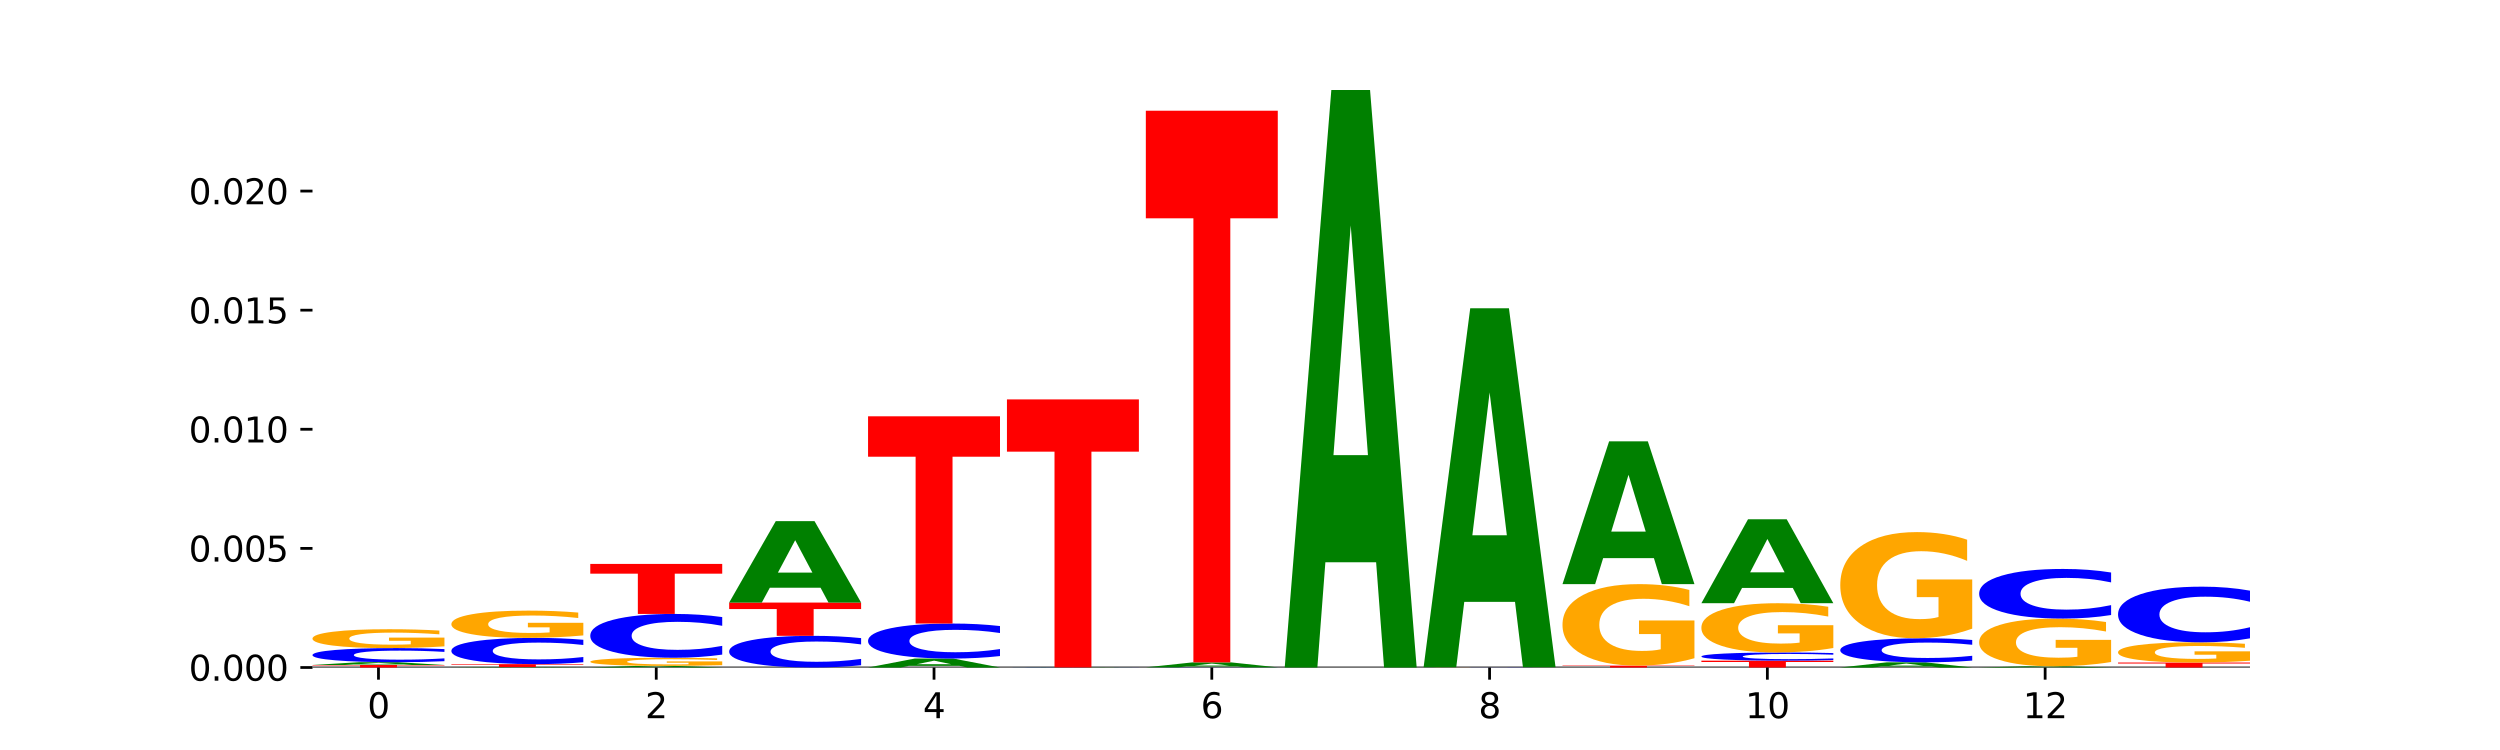 <?xml version="1.0" encoding="utf-8" standalone="no"?>
<!DOCTYPE svg PUBLIC "-//W3C//DTD SVG 1.1//EN"
  "http://www.w3.org/Graphics/SVG/1.1/DTD/svg11.dtd">
<svg xmlns:xlink="http://www.w3.org/1999/xlink" width="720pt" height="216pt" viewBox="0 0 720 216" xmlns="http://www.w3.org/2000/svg" version="1.1">
 <defs>
  <style type="text/css">*{stroke-linejoin: round; stroke-linecap: butt}</style>
 </defs>
 <g id="figure_1">
  <g id="patch_1">
   <path d="M 0 216 
L 720 216 
L 720 0 
L 0 0 
z
" style="fill: #ffffff"/>
  </g>
  <g id="axes_1">
   <g id="patch_2">
    <path d="M 90 192.24 
L 648 192.24 
L 648 25.92 
L 90 25.92 
z
" style="fill: #ffffff"/>
   </g>
   <g id="line2d_1">
    <path d="M 90 192.24 
L 648 192.24 
" clip-path="url(#p2263464c3d)" style="fill: none; stroke: #000000; stroke-width: 0.5; stroke-linecap: square"/>
   </g>
   <g id="patch_3">
    <path d="M 90 191.516 
L 128 191.516 
L 128 191.657 
L 114.329 191.657 
L 114.329 192.24 
L 103.698 192.24 
L 103.698 191.657 
L 90 191.657 
L 90 191.516 
z
" clip-path="url(#p2263464c3d)" style="fill: #ff0000"/>
   </g>
   <g id="patch_4">
    <path d="M 116.323 191.37 
L 101.708 191.37 
L 99.401 191.516 
L 90 191.516 
L 103.425 190.716 
L 114.575 190.716 
L 128 191.516 
L 118.607 191.516 
L 116.323 191.37 
z
M 104.039 191.221 
L 113.969 191.221 
L 109.012 190.903 
L 104.039 191.221 
z
" clip-path="url(#p2263464c3d)" style="fill: #008000"/>
   </g>
   <g id="patch_5">
    <path d="M 128 190.424 
Q 124.821 190.569 121.384 190.642 
Q 117.947 190.716 114.204 190.716 
Q 103.04 190.716 96.52 190.168 
Q 90 189.62 90 188.682 
Q 90 187.742 96.52 187.195 
Q 103.04 186.647 114.204 186.647 
Q 117.947 186.647 121.384 186.721 
Q 124.821 186.794 128 186.938 
L 128 187.749 
Q 124.793 187.558 121.681 187.469 
Q 118.569 187.38 115.132 187.38 
Q 108.966 187.38 105.434 187.727 
Q 101.91 188.073 101.91 188.682 
Q 101.91 189.289 105.434 189.636 
Q 108.966 189.983 115.132 189.983 
Q 118.569 189.983 121.681 189.894 
Q 124.793 189.804 128 189.612 
L 128 190.424 
z
" clip-path="url(#p2263464c3d)" style="fill: #0000ff"/>
   </g>
   <g id="patch_6">
    <path d="M 128 186.155 
Q 124.168 186.401 120.046 186.524 
Q 115.924 186.647 111.529 186.647 
Q 101.599 186.647 95.8 185.915 
Q 90 185.183 90 183.932 
Q 90 182.666 95.902 181.94 
Q 101.812 181.214 112.091 181.214 
Q 116.052 181.214 119.68 181.313 
Q 123.316 181.41 126.535 181.603 
L 126.535 182.686 
Q 123.214 182.438 119.926 182.316 
Q 116.639 182.193 113.335 182.193 
Q 107.22 182.193 103.907 182.644 
Q 100.594 183.094 100.594 183.932 
Q 100.594 184.762 103.788 185.216 
Q 106.982 185.668 112.858 185.668 
Q 114.459 185.668 115.83 185.642 
Q 117.201 185.615 118.291 185.559 
L 118.291 184.542 
L 112.032 184.542 
L 112.032 183.637 
L 128 183.637 
L 128 186.155 
z
" clip-path="url(#p2263464c3d)" style="fill: #ffa600"/>
   </g>
   <g id="patch_7">
    <path d="M 156.323 192.217 
L 141.708 192.217 
L 139.401 192.24 
L 130 192.24 
L 143.425 192.115 
L 154.575 192.115 
L 168 192.24 
L 158.607 192.24 
L 156.323 192.217 
z
M 144.039 192.194 
L 153.969 192.194 
L 149.012 192.145 
L 144.039 192.194 
z
" clip-path="url(#p2263464c3d)" style="fill: #008000"/>
   </g>
   <g id="patch_8">
    <path d="M 130 191.269 
L 168 191.269 
L 168 191.434 
L 154.329 191.434 
L 154.329 192.115 
L 143.698 192.115 
L 143.698 191.434 
L 130 191.434 
L 130 191.269 
z
" clip-path="url(#p2263464c3d)" style="fill: #ff0000"/>
   </g>
   <g id="patch_9">
    <path d="M 168 190.727 
Q 164.821 190.995 161.384 191.131 
Q 157.947 191.269 154.204 191.269 
Q 143.04 191.269 136.52 190.25 
Q 130 189.232 130 187.491 
Q 130 185.744 136.52 184.727 
Q 143.04 183.709 154.204 183.709 
Q 157.947 183.709 161.384 183.846 
Q 164.821 183.982 168 184.251 
L 168 185.758 
Q 164.793 185.402 161.681 185.236 
Q 158.569 185.07 155.132 185.07 
Q 148.966 185.07 145.434 185.715 
Q 141.91 186.359 141.91 187.491 
Q 141.91 188.618 145.434 189.263 
Q 148.966 189.907 155.132 189.907 
Q 158.569 189.907 161.681 189.741 
Q 164.793 189.574 168 189.218 
L 168 190.727 
z
" clip-path="url(#p2263464c3d)" style="fill: #0000ff"/>
   </g>
   <g id="patch_10">
    <path d="M 168 182.998 
Q 164.168 183.353 160.046 183.532 
Q 155.924 183.709 151.529 183.709 
Q 141.599 183.709 135.8 182.651 
Q 130 181.594 130 179.785 
Q 130 177.956 135.902 176.906 
Q 141.812 175.857 152.091 175.857 
Q 156.052 175.857 159.68 175.999 
Q 163.316 176.141 166.535 176.42 
L 166.535 177.985 
Q 163.214 177.626 159.926 177.45 
Q 156.639 177.271 153.335 177.271 
Q 147.22 177.271 143.907 177.923 
Q 140.594 178.574 140.594 179.785 
Q 140.594 180.985 143.788 181.641 
Q 146.982 182.294 152.858 182.294 
Q 154.459 182.294 155.83 182.257 
Q 157.201 182.218 158.291 182.137 
L 158.291 180.668 
L 152.032 180.668 
L 152.032 179.359 
L 168 179.359 
L 168 182.998 
z
" clip-path="url(#p2263464c3d)" style="fill: #ffa600"/>
   </g>
   <g id="patch_11">
    <path d="M 196.323 192.156 
L 181.708 192.156 
L 179.401 192.24 
L 170 192.24 
L 183.425 191.78 
L 194.575 191.78 
L 208 192.24 
L 198.607 192.24 
L 196.323 192.156 
z
M 184.039 192.071 
L 193.969 192.071 
L 189.012 191.888 
L 184.039 192.071 
z
" clip-path="url(#p2263464c3d)" style="fill: #008000"/>
   </g>
   <g id="patch_12">
    <path d="M 208 191.567 
Q 204.168 191.674 200.046 191.727 
Q 195.924 191.78 191.529 191.78 
Q 181.599 191.78 175.8 191.464 
Q 170 191.148 170 190.607 
Q 170 190.06 175.902 189.746 
Q 181.812 189.432 192.091 189.432 
Q 196.052 189.432 199.68 189.475 
Q 203.316 189.517 206.535 189.601 
L 206.535 190.069 
Q 203.214 189.961 199.926 189.909 
Q 196.639 189.855 193.335 189.855 
Q 187.22 189.855 183.907 190.05 
Q 180.594 190.245 180.594 190.607 
Q 180.594 190.966 183.788 191.162 
Q 186.982 191.357 192.858 191.357 
Q 194.459 191.357 195.83 191.346 
Q 197.201 191.334 198.291 191.31 
L 198.291 190.871 
L 192.032 190.871 
L 192.032 190.479 
L 208 190.479 
L 208 191.567 
z
" clip-path="url(#p2263464c3d)" style="fill: #ffa600"/>
   </g>
   <g id="patch_13">
    <path d="M 208 188.528 
Q 204.821 188.976 201.384 189.203 
Q 197.947 189.432 194.204 189.432 
Q 183.04 189.432 176.52 187.733 
Q 170 186.033 170 183.126 
Q 170 180.209 176.52 178.512 
Q 183.04 176.812 194.204 176.812 
Q 197.947 176.812 201.384 177.042 
Q 204.821 177.269 208 177.717 
L 208 180.233 
Q 204.793 179.638 201.681 179.362 
Q 198.569 179.086 195.132 179.086 
Q 188.966 179.086 185.434 180.162 
Q 181.91 181.236 181.91 183.126 
Q 181.91 185.009 185.434 186.085 
Q 188.966 187.159 195.132 187.159 
Q 198.569 187.159 201.681 186.883 
Q 204.793 186.604 208 186.01 
L 208 188.528 
z
" clip-path="url(#p2263464c3d)" style="fill: #0000ff"/>
   </g>
   <g id="patch_14">
    <path d="M 170 162.408 
L 208 162.408 
L 208 165.218 
L 194.329 165.218 
L 194.329 176.812 
L 183.698 176.812 
L 183.698 165.218 
L 170 165.218 
L 170 162.408 
z
" clip-path="url(#p2263464c3d)" style="fill: #ff0000"/>
   </g>
   <g id="patch_15">
    <path d="M 248 191.586 
Q 244.821 191.91 241.384 192.074 
Q 237.947 192.24 234.204 192.24 
Q 223.04 192.24 216.52 191.012 
Q 210 189.783 210 187.683 
Q 210 185.575 216.52 184.348 
Q 223.04 183.12 234.204 183.12 
Q 237.947 183.12 241.384 183.286 
Q 244.821 183.45 248 183.774 
L 248 185.592 
Q 244.793 185.162 241.681 184.963 
Q 238.569 184.763 235.132 184.763 
Q 228.966 184.763 225.434 185.541 
Q 221.91 186.317 221.91 187.683 
Q 221.91 189.043 225.434 189.821 
Q 228.966 190.597 235.132 190.597 
Q 238.569 190.597 241.681 190.398 
Q 244.793 190.196 248 189.766 
L 248 191.586 
z
" clip-path="url(#p2263464c3d)" style="fill: #0000ff"/>
   </g>
   <g id="patch_16">
    <path d="M 210 173.541 
L 248 173.541 
L 248 175.409 
L 234.329 175.409 
L 234.329 183.12 
L 223.698 183.12 
L 223.698 175.409 
L 210 175.409 
L 210 173.541 
z
" clip-path="url(#p2263464c3d)" style="fill: #ff0000"/>
   </g>
   <g id="patch_17">
    <path d="M 236.323 169.267 
L 221.708 169.267 
L 219.401 173.541 
L 210 173.541 
L 223.425 150.078 
L 234.575 150.078 
L 248 173.541 
L 238.607 173.541 
L 236.323 169.267 
z
M 224.039 164.912 
L 233.969 164.912 
L 229.012 155.579 
L 224.039 164.912 
z
" clip-path="url(#p2263464c3d)" style="fill: #008000"/>
   </g>
   <g id="patch_18">
    <path d="M 276.323 191.771 
L 261.708 191.771 
L 259.401 192.24 
L 250 192.24 
L 263.425 189.666 
L 274.575 189.666 
L 288 192.24 
L 278.607 192.24 
L 276.323 191.771 
z
M 264.039 191.293 
L 273.969 191.293 
L 269.012 190.27 
L 264.039 191.293 
z
" clip-path="url(#p2263464c3d)" style="fill: #008000"/>
   </g>
   <g id="patch_19">
    <path d="M 288 188.943 
Q 284.821 189.301 281.384 189.483 
Q 277.947 189.666 274.204 189.666 
Q 263.04 189.666 256.52 188.307 
Q 250 186.949 250 184.625 
Q 250 182.293 256.52 180.937 
Q 263.04 179.578 274.204 179.578 
Q 277.947 179.578 281.384 179.761 
Q 284.821 179.943 288 180.301 
L 288 182.312 
Q 284.793 181.837 281.681 181.616 
Q 278.569 181.395 275.132 181.395 
Q 268.966 181.395 265.434 182.256 
Q 261.91 183.114 261.91 184.625 
Q 261.91 186.13 265.434 186.99 
Q 268.966 187.849 275.132 187.849 
Q 278.569 187.849 281.681 187.628 
Q 284.793 187.405 288 186.93 
L 288 188.943 
z
" clip-path="url(#p2263464c3d)" style="fill: #0000ff"/>
   </g>
   <g id="patch_20">
    <path d="M 250 119.895 
L 288 119.895 
L 288 131.535 
L 274.329 131.535 
L 274.329 179.578 
L 263.698 179.578 
L 263.698 131.535 
L 250 131.535 
L 250 119.895 
z
" clip-path="url(#p2263464c3d)" style="fill: #ff0000"/>
   </g>
   <g id="patch_21">
    <path d="M 290 115.024 
L 328 115.024 
L 328 130.084 
L 314.329 130.084 
L 314.329 192.24 
L 303.698 192.24 
L 303.698 130.084 
L 290 130.084 
L 290 115.024 
z
" clip-path="url(#p2263464c3d)" style="fill: #ff0000"/>
   </g>
   <g id="patch_22">
    <path d="M 368 192.237 
Q 364.821 192.238 361.384 192.239 
Q 357.947 192.24 354.204 192.24 
Q 343.04 192.24 336.52 192.234 
Q 330 192.228 330 192.217 
Q 330 192.207 336.52 192.2 
Q 343.04 192.194 354.204 192.194 
Q 357.947 192.194 361.384 192.195 
Q 364.821 192.196 368 192.198 
L 368 192.207 
Q 364.793 192.204 361.681 192.203 
Q 358.569 192.202 355.132 192.202 
Q 348.966 192.202 345.434 192.206 
Q 341.91 192.21 341.91 192.217 
Q 341.91 192.224 345.434 192.228 
Q 348.966 192.232 355.132 192.232 
Q 358.569 192.232 361.681 192.231 
Q 364.793 192.23 368 192.228 
L 368 192.237 
z
" clip-path="url(#p2263464c3d)" style="fill: #0000ff"/>
   </g>
   <g id="patch_23">
    <path d="M 356.323 191.935 
L 341.708 191.935 
L 339.401 192.194 
L 330 192.194 
L 343.425 190.769 
L 354.575 190.769 
L 368 192.194 
L 358.607 192.194 
L 356.323 191.935 
z
M 344.039 191.67 
L 353.969 191.67 
L 349.012 191.103 
L 344.039 191.67 
z
" clip-path="url(#p2263464c3d)" style="fill: #008000"/>
   </g>
   <g id="patch_24">
    <path d="M 330 31.888 
L 368 31.888 
L 368 62.874 
L 354.329 62.874 
L 354.329 190.769 
L 343.698 190.769 
L 343.698 62.874 
L 330 62.874 
L 330 31.888 
z
" clip-path="url(#p2263464c3d)" style="fill: #ff0000"/>
   </g>
   <g id="patch_25">
    <path d="M 396.323 161.942 
L 381.708 161.942 
L 379.401 192.24 
L 370 192.24 
L 383.425 25.92 
L 394.575 25.92 
L 408 192.24 
L 398.607 192.24 
L 396.323 161.942 
z
M 384.039 131.073 
L 393.969 131.073 
L 389.012 64.916 
L 384.039 131.073 
z
" clip-path="url(#p2263464c3d)" style="fill: #008000"/>
   </g>
   <g id="patch_26">
    <path d="M 448 192.238 
Q 444.821 192.239 441.384 192.24 
Q 437.947 192.24 434.204 192.24 
Q 423.04 192.24 416.52 192.237 
Q 410 192.234 410 192.228 
Q 410 192.223 416.52 192.219 
Q 423.04 192.216 434.204 192.216 
Q 437.947 192.216 441.384 192.217 
Q 444.821 192.217 448 192.218 
L 448 192.223 
Q 444.793 192.222 441.681 192.221 
Q 438.569 192.221 435.132 192.221 
Q 428.966 192.221 425.434 192.223 
Q 421.91 192.225 421.91 192.228 
Q 421.91 192.232 425.434 192.234 
Q 428.966 192.236 435.132 192.236 
Q 438.569 192.236 441.681 192.235 
Q 444.793 192.235 448 192.234 
L 448 192.238 
z
" clip-path="url(#p2263464c3d)" style="fill: #0000ff"/>
   </g>
   <g id="patch_27">
    <path d="M 448 192.212 
Q 444.168 192.214 440.046 192.215 
Q 435.924 192.216 431.529 192.216 
Q 421.599 192.216 415.8 192.21 
Q 410 192.204 410 192.193 
Q 410 192.182 415.902 192.176 
Q 421.812 192.169 432.091 192.169 
Q 436.052 192.169 439.68 192.17 
Q 443.316 192.171 446.535 192.173 
L 446.535 192.182 
Q 443.214 192.18 439.926 192.179 
Q 436.639 192.178 433.335 192.178 
Q 427.22 192.178 423.907 192.182 
Q 420.594 192.186 420.594 192.193 
Q 420.594 192.2 423.788 192.204 
Q 426.982 192.208 432.858 192.208 
Q 434.459 192.208 435.83 192.208 
Q 437.201 192.207 438.291 192.207 
L 438.291 192.198 
L 432.032 192.198 
L 432.032 192.19 
L 448 192.19 
L 448 192.212 
z
" clip-path="url(#p2263464c3d)" style="fill: #ffa600"/>
   </g>
   <g id="patch_28">
    <path d="M 436.323 173.336 
L 421.708 173.336 
L 419.401 192.169 
L 410 192.169 
L 423.425 88.785 
L 434.575 88.785 
L 448 192.169 
L 438.607 192.169 
L 436.323 173.336 
z
M 424.039 154.148 
L 433.969 154.148 
L 429.012 113.025 
L 424.039 154.148 
z
" clip-path="url(#p2263464c3d)" style="fill: #008000"/>
   </g>
   <g id="patch_29">
    <path d="M 450 191.695 
L 488 191.695 
L 488 191.801 
L 474.329 191.801 
L 474.329 192.24 
L 463.698 192.24 
L 463.698 191.801 
L 450 191.801 
L 450 191.695 
z
" clip-path="url(#p2263464c3d)" style="fill: #ff0000"/>
   </g>
   <g id="patch_30">
    <path d="M 488 189.572 
Q 484.168 190.633 480.046 191.167 
Q 475.924 191.695 471.529 191.695 
Q 461.599 191.695 455.8 188.534 
Q 450 185.374 450 179.968 
Q 450 174.5 455.902 171.363 
Q 461.812 168.227 472.091 168.227 
Q 476.052 168.227 479.68 168.653 
Q 483.316 169.075 486.535 169.909 
L 486.535 174.587 
Q 483.214 173.516 479.926 172.987 
Q 476.639 172.454 473.335 172.454 
Q 467.22 172.454 463.907 174.403 
Q 460.594 176.347 460.594 179.968 
Q 460.594 183.556 463.788 185.514 
Q 466.982 187.468 472.858 187.468 
Q 474.459 187.468 475.83 187.356 
Q 477.201 187.24 478.291 186.998 
L 478.291 182.605 
L 472.032 182.605 
L 472.032 178.693 
L 488 178.693 
L 488 189.572 
z
" clip-path="url(#p2263464c3d)" style="fill: #ffa600"/>
   </g>
   <g id="patch_31">
    <path d="M 476.323 160.736 
L 461.708 160.736 
L 459.401 168.227 
L 450 168.227 
L 463.425 127.105 
L 474.575 127.105 
L 488 168.227 
L 478.607 168.227 
L 476.323 160.736 
z
M 464.039 153.103 
L 473.969 153.103 
L 469.012 136.746 
L 464.039 153.103 
z
" clip-path="url(#p2263464c3d)" style="fill: #008000"/>
   </g>
   <g id="patch_32">
    <path d="M 490 190.266 
L 528 190.266 
L 528 190.651 
L 514.329 190.651 
L 514.329 192.24 
L 503.698 192.24 
L 503.698 190.651 
L 490 190.651 
L 490 190.266 
z
" clip-path="url(#p2263464c3d)" style="fill: #ff0000"/>
   </g>
   <g id="patch_33">
    <path d="M 528 190.097 
Q 524.821 190.181 521.384 190.223 
Q 517.947 190.266 514.204 190.266 
Q 503.04 190.266 496.52 189.949 
Q 490 189.632 490 189.09 
Q 490 188.546 496.52 188.229 
Q 503.04 187.912 514.204 187.912 
Q 517.947 187.912 521.384 187.955 
Q 524.821 187.997 528 188.081 
L 528 188.55 
Q 524.793 188.439 521.681 188.388 
Q 518.569 188.336 515.132 188.336 
Q 508.966 188.336 505.434 188.537 
Q 501.91 188.737 501.91 189.09 
Q 501.91 189.441 505.434 189.642 
Q 508.966 189.842 515.132 189.842 
Q 518.569 189.842 521.681 189.79 
Q 524.793 189.738 528 189.628 
L 528 190.097 
z
" clip-path="url(#p2263464c3d)" style="fill: #0000ff"/>
   </g>
   <g id="patch_34">
    <path d="M 528 186.628 
Q 524.168 187.27 520.046 187.593 
Q 515.924 187.912 511.529 187.912 
Q 501.599 187.912 495.8 186.001 
Q 490 184.091 490 180.823 
Q 490 177.517 495.902 175.621 
Q 501.812 173.725 512.091 173.725 
Q 516.052 173.725 519.68 173.983 
Q 523.316 174.238 526.535 174.742 
L 526.535 177.57 
Q 523.214 176.922 519.926 176.603 
Q 516.639 176.28 513.335 176.28 
Q 507.22 176.28 503.907 177.459 
Q 500.594 178.634 500.594 180.823 
Q 500.594 182.992 503.788 184.176 
Q 506.982 185.357 512.858 185.357 
Q 514.459 185.357 515.83 185.289 
Q 517.201 185.219 518.291 185.072 
L 518.291 182.417 
L 512.032 182.417 
L 512.032 180.052 
L 528 180.052 
L 528 186.628 
z
" clip-path="url(#p2263464c3d)" style="fill: #ffa600"/>
   </g>
   <g id="patch_35">
    <path d="M 516.323 169.322 
L 501.708 169.322 
L 499.401 173.725 
L 490 173.725 
L 503.425 149.554 
L 514.575 149.554 
L 528 173.725 
L 518.607 173.725 
L 516.323 169.322 
z
M 504.039 164.836 
L 513.969 164.836 
L 509.012 155.221 
L 504.039 164.836 
z
" clip-path="url(#p2263464c3d)" style="fill: #008000"/>
   </g>
   <g id="patch_36">
    <path d="M 556.323 191.968 
L 541.708 191.968 
L 539.401 192.24 
L 530 192.24 
L 543.425 190.749 
L 554.575 190.749 
L 568 192.24 
L 558.607 192.24 
L 556.323 191.968 
z
M 544.039 191.692 
L 553.969 191.692 
L 549.012 191.098 
L 544.039 191.692 
z
" clip-path="url(#p2263464c3d)" style="fill: #008000"/>
   </g>
   <g id="patch_37">
    <path d="M 568 190.252 
Q 564.821 190.498 561.384 190.623 
Q 557.947 190.749 554.204 190.749 
Q 543.04 190.749 536.52 189.815 
Q 530 188.881 530 187.285 
Q 530 185.682 536.52 184.75 
Q 543.04 183.816 554.204 183.816 
Q 557.947 183.816 561.384 183.942 
Q 564.821 184.066 568 184.313 
L 568 185.695 
Q 564.793 185.368 561.681 185.216 
Q 558.569 185.065 555.132 185.065 
Q 548.966 185.065 545.434 185.656 
Q 541.91 186.246 541.91 187.285 
Q 541.91 188.319 545.434 188.91 
Q 548.966 189.5 555.132 189.5 
Q 558.569 189.5 561.681 189.348 
Q 564.793 189.195 568 188.868 
L 568 190.252 
z
" clip-path="url(#p2263464c3d)" style="fill: #0000ff"/>
   </g>
   <g id="patch_38">
    <path d="M 568 181.05 
Q 564.168 182.433 560.046 183.127 
Q 555.924 183.816 551.529 183.816 
Q 541.599 183.816 535.8 179.698 
Q 530 175.58 530 168.538 
Q 530 161.414 535.902 157.328 
Q 541.812 153.242 552.091 153.242 
Q 556.052 153.242 559.68 153.798 
Q 563.316 154.347 566.535 155.433 
L 566.535 161.528 
Q 563.214 160.132 559.926 159.444 
Q 556.639 158.749 553.335 158.749 
Q 547.22 158.749 543.907 161.288 
Q 540.594 163.821 540.594 168.538 
Q 540.594 173.212 543.788 175.763 
Q 546.982 178.309 552.858 178.309 
Q 554.459 178.309 555.83 178.163 
Q 557.201 178.012 558.291 177.696 
L 558.291 171.974 
L 552.032 171.974 
L 552.032 166.877 
L 568 166.877 
L 568 181.05 
z
" clip-path="url(#p2263464c3d)" style="fill: #ffa600"/>
   </g>
   <g id="patch_39">
    <path d="M 596.323 192.178 
L 581.708 192.178 
L 579.401 192.24 
L 570 192.24 
L 583.425 191.899 
L 594.575 191.899 
L 608 192.24 
L 598.607 192.24 
L 596.323 192.178 
z
M 584.039 192.115 
L 593.969 192.115 
L 589.012 191.979 
L 584.039 192.115 
z
" clip-path="url(#p2263464c3d)" style="fill: #008000"/>
   </g>
   <g id="patch_40">
    <path d="M 608 190.655 
Q 604.168 191.277 600.046 191.589 
Q 595.924 191.899 591.529 191.899 
Q 581.599 191.899 575.8 190.047 
Q 570 188.196 570 185.029 
Q 570 181.826 575.902 179.989 
Q 581.812 178.151 592.091 178.151 
Q 596.052 178.151 599.68 178.401 
Q 603.316 178.648 606.535 179.137 
L 606.535 181.877 
Q 603.214 181.25 599.926 180.94 
Q 596.639 180.628 593.335 180.628 
Q 587.22 180.628 583.907 181.769 
Q 580.594 182.908 580.594 185.029 
Q 580.594 187.131 583.788 188.278 
Q 586.982 189.423 592.858 189.423 
Q 594.459 189.423 595.83 189.357 
Q 597.201 189.289 598.291 189.147 
L 598.291 186.574 
L 592.032 186.574 
L 592.032 184.283 
L 608 184.283 
L 608 190.655 
z
" clip-path="url(#p2263464c3d)" style="fill: #ffa600"/>
   </g>
   <g id="patch_41">
    <path d="M 608 177.127 
Q 604.821 177.635 601.384 177.891 
Q 597.947 178.151 594.204 178.151 
Q 583.04 178.151 576.52 176.226 
Q 570 174.301 570 171.008 
Q 570 167.704 576.52 165.781 
Q 583.04 163.856 594.204 163.856 
Q 597.947 163.856 601.384 164.116 
Q 604.821 164.373 608 164.881 
L 608 167.73 
Q 604.793 167.057 601.681 166.744 
Q 598.569 166.431 595.132 166.431 
Q 588.966 166.431 585.434 167.65 
Q 581.91 168.867 581.91 171.008 
Q 581.91 173.14 585.434 174.36 
Q 588.966 175.576 595.132 175.576 
Q 598.569 175.576 601.681 175.263 
Q 604.793 174.947 608 174.274 
L 608 177.127 
z
" clip-path="url(#p2263464c3d)" style="fill: #0000ff"/>
   </g>
   <g id="patch_42">
    <path d="M 610 190.815 
L 648 190.815 
L 648 191.093 
L 634.329 191.093 
L 634.329 192.24 
L 623.698 192.24 
L 623.698 191.093 
L 610 191.093 
L 610 190.815 
z
" clip-path="url(#p2263464c3d)" style="fill: #ff0000"/>
   </g>
   <g id="patch_43">
    <path d="M 648 190.288 
Q 644.168 190.552 640.046 190.684 
Q 635.924 190.815 631.529 190.815 
Q 621.599 190.815 615.8 190.031 
Q 610 189.247 610 187.906 
Q 610 186.549 615.902 185.771 
Q 621.812 184.992 632.091 184.992 
Q 636.052 184.992 639.68 185.098 
Q 643.316 185.203 646.535 185.41 
L 646.535 186.57 
Q 643.214 186.305 639.926 186.174 
Q 636.639 186.041 633.335 186.041 
Q 627.22 186.041 623.907 186.525 
Q 620.594 187.007 620.594 187.906 
Q 620.594 188.796 623.788 189.281 
Q 626.982 189.766 632.858 189.766 
Q 634.459 189.766 635.83 189.738 
Q 637.201 189.71 638.291 189.649 
L 638.291 188.56 
L 632.032 188.56 
L 632.032 187.589 
L 648 187.589 
L 648 190.288 
z
" clip-path="url(#p2263464c3d)" style="fill: #ffa600"/>
   </g>
   <g id="patch_44">
    <path d="M 648 183.843 
Q 644.821 184.413 641.384 184.701 
Q 637.947 184.992 634.204 184.992 
Q 623.04 184.992 616.52 182.833 
Q 610 180.673 610 176.98 
Q 610 173.273 616.52 171.117 
Q 623.04 168.957 634.204 168.957 
Q 637.947 168.957 641.384 169.249 
Q 644.821 169.537 648 170.107 
L 648 173.303 
Q 644.793 172.548 641.681 172.197 
Q 638.569 171.846 635.132 171.846 
Q 628.966 171.846 625.434 173.214 
Q 621.91 174.578 621.91 176.98 
Q 621.91 179.371 625.434 180.739 
Q 628.966 182.104 635.132 182.104 
Q 638.569 182.104 641.681 181.753 
Q 644.793 181.399 648 180.643 
L 648 183.843 
z
" clip-path="url(#p2263464c3d)" style="fill: #0000ff"/>
   </g>
   <g id="patch_45">
    <path d="M 248 192.278 
Q 244.168 192.259 240.046 192.249 
Q 235.924 192.24 231.529 192.24 
Q 221.599 192.24 215.8 192.296 
Q 210 192.353 210 192.45 
Q 210 192.547 215.902 192.603 
Q 221.812 192.659 232.091 192.659 
Q 236.052 192.659 239.68 192.652 
Q 243.316 192.644 246.535 192.629 
L 246.535 192.546 
Q 243.214 192.565 239.926 192.574 
Q 236.639 192.584 233.335 192.584 
Q 227.22 192.584 223.907 192.549 
Q 220.594 192.514 220.594 192.45 
Q 220.594 192.385 223.788 192.35 
Q 226.982 192.316 232.858 192.316 
Q 234.459 192.316 235.83 192.318 
Q 237.201 192.32 238.291 192.324 
L 238.291 192.402 
L 232.032 192.402 
L 232.032 192.472 
L 248 192.472 
L 248 192.278 
z
" clip-path="url(#p2263464c3d)" style="fill: #ffa600"/>
   </g>
   <g id="patch_46">
    <path d="M 288 192.343 
Q 284.168 192.291 280.046 192.266 
Q 275.924 192.24 271.529 192.24 
Q 261.599 192.24 255.8 192.393 
Q 250 192.545 250 192.806 
Q 250 193.07 255.902 193.221 
Q 261.812 193.373 272.091 193.373 
Q 276.052 193.373 279.68 193.352 
Q 283.316 193.332 286.535 193.292 
L 286.535 193.066 
Q 283.214 193.118 279.926 193.143 
Q 276.639 193.169 273.335 193.169 
Q 267.22 193.169 263.907 193.075 
Q 260.594 192.981 260.594 192.806 
Q 260.594 192.633 263.788 192.538 
Q 266.982 192.444 272.858 192.444 
Q 274.459 192.444 275.83 192.449 
Q 277.201 192.455 278.291 192.467 
L 278.291 192.679 
L 272.032 192.679 
L 272.032 192.868 
L 288 192.868 
L 288 192.343 
z
" clip-path="url(#p2263464c3d)" style="fill: #ffa600"/>
   </g>
   <g id="patch_47">
    <path d="M 316.323 192.3 
L 301.708 192.3 
L 299.401 192.288 
L 290 192.288 
L 303.425 192.354 
L 314.575 192.354 
L 328 192.288 
L 318.607 192.288 
L 316.323 192.3 
z
M 304.039 192.312 
L 313.969 192.312 
L 309.012 192.338 
L 304.039 192.312 
z
" clip-path="url(#p2263464c3d)" style="fill: #008000"/>
   </g>
   <g id="patch_48">
    <path d="M 328 192.243 
Q 324.821 192.242 321.384 192.241 
Q 317.947 192.24 314.204 192.24 
Q 303.04 192.24 296.52 192.246 
Q 290 192.253 290 192.264 
Q 290 192.275 296.52 192.282 
Q 303.04 192.288 314.204 192.288 
Q 317.947 192.288 321.384 192.287 
Q 324.821 192.286 328 192.285 
L 328 192.275 
Q 324.793 192.277 321.681 192.278 
Q 318.569 192.279 315.132 192.279 
Q 308.966 192.279 305.434 192.275 
Q 301.91 192.271 301.91 192.264 
Q 301.91 192.257 305.434 192.253 
Q 308.966 192.249 315.132 192.249 
Q 318.569 192.249 321.681 192.25 
Q 324.793 192.251 328 192.253 
L 328 192.243 
z
" clip-path="url(#p2263464c3d)" style="fill: #0000ff"/>
   </g>
   <g id="patch_49">
    <path d="M 328 192.366 
Q 324.168 192.36 320.046 192.357 
Q 315.924 192.354 311.529 192.354 
Q 301.599 192.354 295.8 192.372 
Q 290 192.389 290 192.419 
Q 290 192.45 295.902 192.467 
Q 301.812 192.485 312.091 192.485 
Q 316.052 192.485 319.68 192.483 
Q 323.316 192.48 326.535 192.476 
L 326.535 192.449 
Q 323.214 192.455 319.926 192.458 
Q 316.639 192.461 313.335 192.461 
Q 307.22 192.461 303.907 192.45 
Q 300.594 192.44 300.594 192.419 
Q 300.594 192.399 303.788 192.388 
Q 306.982 192.378 312.858 192.378 
Q 314.459 192.378 315.83 192.378 
Q 317.201 192.379 318.291 192.38 
L 318.291 192.405 
L 312.032 192.405 
L 312.032 192.426 
L 328 192.426 
L 328 192.366 
z
" clip-path="url(#p2263464c3d)" style="fill: #ffa600"/>
   </g>
   <g id="patch_50">
    <path d="M 368 192.268 
Q 364.168 192.254 360.046 192.247 
Q 355.924 192.24 351.529 192.24 
Q 341.599 192.24 335.8 192.282 
Q 330 192.324 330 192.396 
Q 330 192.469 335.902 192.511 
Q 341.812 192.553 352.091 192.553 
Q 356.052 192.553 359.68 192.547 
Q 363.316 192.541 366.535 192.53 
L 366.535 192.468 
Q 363.214 192.482 359.926 192.489 
Q 356.639 192.496 353.335 192.496 
Q 347.22 192.496 343.907 192.47 
Q 340.594 192.445 340.594 192.396 
Q 340.594 192.348 343.788 192.322 
Q 346.982 192.296 352.858 192.296 
Q 354.459 192.296 355.83 192.298 
Q 357.201 192.299 358.291 192.303 
L 358.291 192.361 
L 352.032 192.361 
L 352.032 192.413 
L 368 192.413 
L 368 192.268 
z
" clip-path="url(#p2263464c3d)" style="fill: #ffa600"/>
   </g>
   <g id="patch_51">
    <path d="M 488 192.267 
Q 484.821 192.253 481.384 192.247 
Q 477.947 192.24 474.204 192.24 
Q 463.04 192.24 456.52 192.29 
Q 450 192.34 450 192.425 
Q 450 192.511 456.52 192.561 
Q 463.04 192.611 474.204 192.611 
Q 477.947 192.611 481.384 192.604 
Q 484.821 192.597 488 192.584 
L 488 192.51 
Q 484.793 192.528 481.681 192.536 
Q 478.569 192.544 475.132 192.544 
Q 468.966 192.544 465.434 192.512 
Q 461.91 192.481 461.91 192.425 
Q 461.91 192.37 465.434 192.338 
Q 468.966 192.307 475.132 192.307 
Q 478.569 192.307 481.681 192.315 
Q 484.793 192.323 488 192.341 
L 488 192.267 
z
" clip-path="url(#p2263464c3d)" style="fill: #0000ff"/>
   </g>
   <g id="patch_52">
    <path d="M 530 193.193 
L 568 193.193 
L 568 193.007 
L 554.329 193.007 
L 554.329 192.24 
L 543.698 192.24 
L 543.698 193.007 
L 530 193.007 
L 530 193.193 
z
" clip-path="url(#p2263464c3d)" style="fill: #ff0000"/>
   </g>
   <g id="patch_53">
    <path d="M 570 193.02 
L 608 193.02 
L 608 192.868 
L 594.329 192.868 
L 594.329 192.24 
L 583.698 192.24 
L 583.698 192.868 
L 570 192.868 
L 570 193.02 
z
" clip-path="url(#p2263464c3d)" style="fill: #ff0000"/>
   </g>
   <g id="patch_54">
    <path d="M 636.323 192.322 
L 621.708 192.322 
L 619.401 192.24 
L 610 192.24 
L 623.425 192.692 
L 634.575 192.692 
L 648 192.24 
L 638.607 192.24 
L 636.323 192.322 
z
M 624.039 192.406 
L 633.969 192.406 
L 629.012 192.586 
L 624.039 192.406 
z
" clip-path="url(#p2263464c3d)" style="fill: #008000"/>
   </g>
   <g id="matplotlib.axis_1">
    <g id="xtick_1">
     <g id="line2d_2">
      <defs>
       <path id="m8c62adb3c8" d="M 0 0 
L 0 3.5 
" style="stroke: #000000; stroke-width: 0.8"/>
      </defs>
      <g>
       <use xlink:href="#m8c62adb3c8" x="109" y="192.24" style="stroke: #000000; stroke-width: 0.8"/>
      </g>
     </g>
     <g id="text_1">
      <!-- 0 -->
      <g transform="translate(105.819 206.838) scale(0.1 -0.1)">
       <defs>
        <path id="DejaVuSans-30" d="M 2034 4250 
Q 1547 4250 1301 3770 
Q 1056 3291 1056 2328 
Q 1056 1369 1301 889 
Q 1547 409 2034 409 
Q 2525 409 2770 889 
Q 3016 1369 3016 2328 
Q 3016 3291 2770 3770 
Q 2525 4250 2034 4250 
z
M 2034 4750 
Q 2819 4750 3233 4129 
Q 3647 3509 3647 2328 
Q 3647 1150 3233 529 
Q 2819 -91 2034 -91 
Q 1250 -91 836 529 
Q 422 1150 422 2328 
Q 422 3509 836 4129 
Q 1250 4750 2034 4750 
z
" transform="scale(0.016)"/>
       </defs>
       <use xlink:href="#DejaVuSans-30"/>
      </g>
     </g>
    </g>
    <g id="xtick_2">
     <g id="line2d_3">
      <g>
       <use xlink:href="#m8c62adb3c8" x="189" y="192.24" style="stroke: #000000; stroke-width: 0.8"/>
      </g>
     </g>
     <g id="text_2">
      <!-- 2 -->
      <g transform="translate(185.819 206.838) scale(0.1 -0.1)">
       <defs>
        <path id="DejaVuSans-32" d="M 1228 531 
L 3431 531 
L 3431 0 
L 469 0 
L 469 531 
Q 828 903 1448 1529 
Q 2069 2156 2228 2338 
Q 2531 2678 2651 2914 
Q 2772 3150 2772 3378 
Q 2772 3750 2511 3984 
Q 2250 4219 1831 4219 
Q 1534 4219 1204 4116 
Q 875 4013 500 3803 
L 500 4441 
Q 881 4594 1212 4672 
Q 1544 4750 1819 4750 
Q 2544 4750 2975 4387 
Q 3406 4025 3406 3419 
Q 3406 3131 3298 2873 
Q 3191 2616 2906 2266 
Q 2828 2175 2409 1742 
Q 1991 1309 1228 531 
z
" transform="scale(0.016)"/>
       </defs>
       <use xlink:href="#DejaVuSans-32"/>
      </g>
     </g>
    </g>
    <g id="xtick_3">
     <g id="line2d_4">
      <g>
       <use xlink:href="#m8c62adb3c8" x="269" y="192.24" style="stroke: #000000; stroke-width: 0.8"/>
      </g>
     </g>
     <g id="text_3">
      <!-- 4 -->
      <g transform="translate(265.819 206.838) scale(0.1 -0.1)">
       <defs>
        <path id="DejaVuSans-34" d="M 2419 4116 
L 825 1625 
L 2419 1625 
L 2419 4116 
z
M 2253 4666 
L 3047 4666 
L 3047 1625 
L 3713 1625 
L 3713 1100 
L 3047 1100 
L 3047 0 
L 2419 0 
L 2419 1100 
L 313 1100 
L 313 1709 
L 2253 4666 
z
" transform="scale(0.016)"/>
       </defs>
       <use xlink:href="#DejaVuSans-34"/>
      </g>
     </g>
    </g>
    <g id="xtick_4">
     <g id="line2d_5">
      <g>
       <use xlink:href="#m8c62adb3c8" x="349" y="192.24" style="stroke: #000000; stroke-width: 0.8"/>
      </g>
     </g>
     <g id="text_4">
      <!-- 6 -->
      <g transform="translate(345.819 206.838) scale(0.1 -0.1)">
       <defs>
        <path id="DejaVuSans-36" d="M 2113 2584 
Q 1688 2584 1439 2293 
Q 1191 2003 1191 1497 
Q 1191 994 1439 701 
Q 1688 409 2113 409 
Q 2538 409 2786 701 
Q 3034 994 3034 1497 
Q 3034 2003 2786 2293 
Q 2538 2584 2113 2584 
z
M 3366 4563 
L 3366 3988 
Q 3128 4100 2886 4159 
Q 2644 4219 2406 4219 
Q 1781 4219 1451 3797 
Q 1122 3375 1075 2522 
Q 1259 2794 1537 2939 
Q 1816 3084 2150 3084 
Q 2853 3084 3261 2657 
Q 3669 2231 3669 1497 
Q 3669 778 3244 343 
Q 2819 -91 2113 -91 
Q 1303 -91 875 529 
Q 447 1150 447 2328 
Q 447 3434 972 4092 
Q 1497 4750 2381 4750 
Q 2619 4750 2861 4703 
Q 3103 4656 3366 4563 
z
" transform="scale(0.016)"/>
       </defs>
       <use xlink:href="#DejaVuSans-36"/>
      </g>
     </g>
    </g>
    <g id="xtick_5">
     <g id="line2d_6">
      <g>
       <use xlink:href="#m8c62adb3c8" x="429" y="192.24" style="stroke: #000000; stroke-width: 0.8"/>
      </g>
     </g>
     <g id="text_5">
      <!-- 8 -->
      <g transform="translate(425.819 206.838) scale(0.1 -0.1)">
       <defs>
        <path id="DejaVuSans-38" d="M 2034 2216 
Q 1584 2216 1326 1975 
Q 1069 1734 1069 1313 
Q 1069 891 1326 650 
Q 1584 409 2034 409 
Q 2484 409 2743 651 
Q 3003 894 3003 1313 
Q 3003 1734 2745 1975 
Q 2488 2216 2034 2216 
z
M 1403 2484 
Q 997 2584 770 2862 
Q 544 3141 544 3541 
Q 544 4100 942 4425 
Q 1341 4750 2034 4750 
Q 2731 4750 3128 4425 
Q 3525 4100 3525 3541 
Q 3525 3141 3298 2862 
Q 3072 2584 2669 2484 
Q 3125 2378 3379 2068 
Q 3634 1759 3634 1313 
Q 3634 634 3220 271 
Q 2806 -91 2034 -91 
Q 1263 -91 848 271 
Q 434 634 434 1313 
Q 434 1759 690 2068 
Q 947 2378 1403 2484 
z
M 1172 3481 
Q 1172 3119 1398 2916 
Q 1625 2713 2034 2713 
Q 2441 2713 2670 2916 
Q 2900 3119 2900 3481 
Q 2900 3844 2670 4047 
Q 2441 4250 2034 4250 
Q 1625 4250 1398 4047 
Q 1172 3844 1172 3481 
z
" transform="scale(0.016)"/>
       </defs>
       <use xlink:href="#DejaVuSans-38"/>
      </g>
     </g>
    </g>
    <g id="xtick_6">
     <g id="line2d_7">
      <g>
       <use xlink:href="#m8c62adb3c8" x="509" y="192.24" style="stroke: #000000; stroke-width: 0.8"/>
      </g>
     </g>
     <g id="text_6">
      <!-- 10 -->
      <g transform="translate(502.637 206.838) scale(0.1 -0.1)">
       <defs>
        <path id="DejaVuSans-31" d="M 794 531 
L 1825 531 
L 1825 4091 
L 703 3866 
L 703 4441 
L 1819 4666 
L 2450 4666 
L 2450 531 
L 3481 531 
L 3481 0 
L 794 0 
L 794 531 
z
" transform="scale(0.016)"/>
       </defs>
       <use xlink:href="#DejaVuSans-31"/>
       <use xlink:href="#DejaVuSans-30" x="63.623"/>
      </g>
     </g>
    </g>
    <g id="xtick_7">
     <g id="line2d_8">
      <g>
       <use xlink:href="#m8c62adb3c8" x="589" y="192.24" style="stroke: #000000; stroke-width: 0.8"/>
      </g>
     </g>
     <g id="text_7">
      <!-- 12 -->
      <g transform="translate(582.638 206.838) scale(0.1 -0.1)">
       <use xlink:href="#DejaVuSans-31"/>
       <use xlink:href="#DejaVuSans-32" x="63.623"/>
      </g>
     </g>
    </g>
   </g>
   <g id="matplotlib.axis_2">
    <g id="ytick_1">
     <g id="line2d_9">
      <defs>
       <path id="m045b6b1cec" d="M 0 0 
L -3.5 0 
" style="stroke: #000000; stroke-width: 0.8"/>
      </defs>
      <g>
       <use xlink:href="#m045b6b1cec" x="90" y="192.24" style="stroke: #000000; stroke-width: 0.8"/>
      </g>
     </g>
     <g id="text_8">
      <!-- 0.000 -->
      <g transform="translate(54.372 196.039) scale(0.1 -0.1)">
       <defs>
        <path id="DejaVuSans-2e" d="M 684 794 
L 1344 794 
L 1344 0 
L 684 0 
L 684 794 
z
" transform="scale(0.016)"/>
       </defs>
       <use xlink:href="#DejaVuSans-30"/>
       <use xlink:href="#DejaVuSans-2e" x="63.623"/>
       <use xlink:href="#DejaVuSans-30" x="95.41"/>
       <use xlink:href="#DejaVuSans-30" x="159.033"/>
       <use xlink:href="#DejaVuSans-30" x="222.656"/>
      </g>
     </g>
    </g>
    <g id="ytick_2">
     <g id="line2d_10">
      <g>
       <use xlink:href="#m045b6b1cec" x="90" y="157.937" style="stroke: #000000; stroke-width: 0.8"/>
      </g>
     </g>
     <g id="text_9">
      <!-- 0.005 -->
      <g transform="translate(54.372 161.736) scale(0.1 -0.1)">
       <defs>
        <path id="DejaVuSans-35" d="M 691 4666 
L 3169 4666 
L 3169 4134 
L 1269 4134 
L 1269 2991 
Q 1406 3038 1543 3061 
Q 1681 3084 1819 3084 
Q 2600 3084 3056 2656 
Q 3513 2228 3513 1497 
Q 3513 744 3044 326 
Q 2575 -91 1722 -91 
Q 1428 -91 1123 -41 
Q 819 9 494 109 
L 494 744 
Q 775 591 1075 516 
Q 1375 441 1709 441 
Q 2250 441 2565 725 
Q 2881 1009 2881 1497 
Q 2881 1984 2565 2268 
Q 2250 2553 1709 2553 
Q 1456 2553 1204 2497 
Q 953 2441 691 2322 
L 691 4666 
z
" transform="scale(0.016)"/>
       </defs>
       <use xlink:href="#DejaVuSans-30"/>
       <use xlink:href="#DejaVuSans-2e" x="63.623"/>
       <use xlink:href="#DejaVuSans-30" x="95.41"/>
       <use xlink:href="#DejaVuSans-30" x="159.033"/>
       <use xlink:href="#DejaVuSans-35" x="222.656"/>
      </g>
     </g>
    </g>
    <g id="ytick_3">
     <g id="line2d_11">
      <g>
       <use xlink:href="#m045b6b1cec" x="90" y="123.633" style="stroke: #000000; stroke-width: 0.8"/>
      </g>
     </g>
     <g id="text_10">
      <!-- 0.010 -->
      <g transform="translate(54.372 127.432) scale(0.1 -0.1)">
       <use xlink:href="#DejaVuSans-30"/>
       <use xlink:href="#DejaVuSans-2e" x="63.623"/>
       <use xlink:href="#DejaVuSans-30" x="95.41"/>
       <use xlink:href="#DejaVuSans-31" x="159.033"/>
       <use xlink:href="#DejaVuSans-30" x="222.656"/>
      </g>
     </g>
    </g>
    <g id="ytick_4">
     <g id="line2d_12">
      <g>
       <use xlink:href="#m045b6b1cec" x="90" y="89.33" style="stroke: #000000; stroke-width: 0.8"/>
      </g>
     </g>
     <g id="text_11">
      <!-- 0.015 -->
      <g transform="translate(54.372 93.129) scale(0.1 -0.1)">
       <use xlink:href="#DejaVuSans-30"/>
       <use xlink:href="#DejaVuSans-2e" x="63.623"/>
       <use xlink:href="#DejaVuSans-30" x="95.41"/>
       <use xlink:href="#DejaVuSans-31" x="159.033"/>
       <use xlink:href="#DejaVuSans-35" x="222.656"/>
      </g>
     </g>
    </g>
    <g id="ytick_5">
     <g id="line2d_13">
      <g>
       <use xlink:href="#m045b6b1cec" x="90" y="55.026" style="stroke: #000000; stroke-width: 0.8"/>
      </g>
     </g>
     <g id="text_12">
      <!-- 0.020 -->
      <g transform="translate(54.372 58.825) scale(0.1 -0.1)">
       <use xlink:href="#DejaVuSans-30"/>
       <use xlink:href="#DejaVuSans-2e" x="63.623"/>
       <use xlink:href="#DejaVuSans-30" x="95.41"/>
       <use xlink:href="#DejaVuSans-32" x="159.033"/>
       <use xlink:href="#DejaVuSans-30" x="222.656"/>
      </g>
     </g>
    </g>
   </g>
  </g>
 </g>
 <defs>
  <clipPath id="p2263464c3d">
   <rect x="90" y="25.92" width="558" height="166.32"/>
  </clipPath>
 </defs>
</svg>
